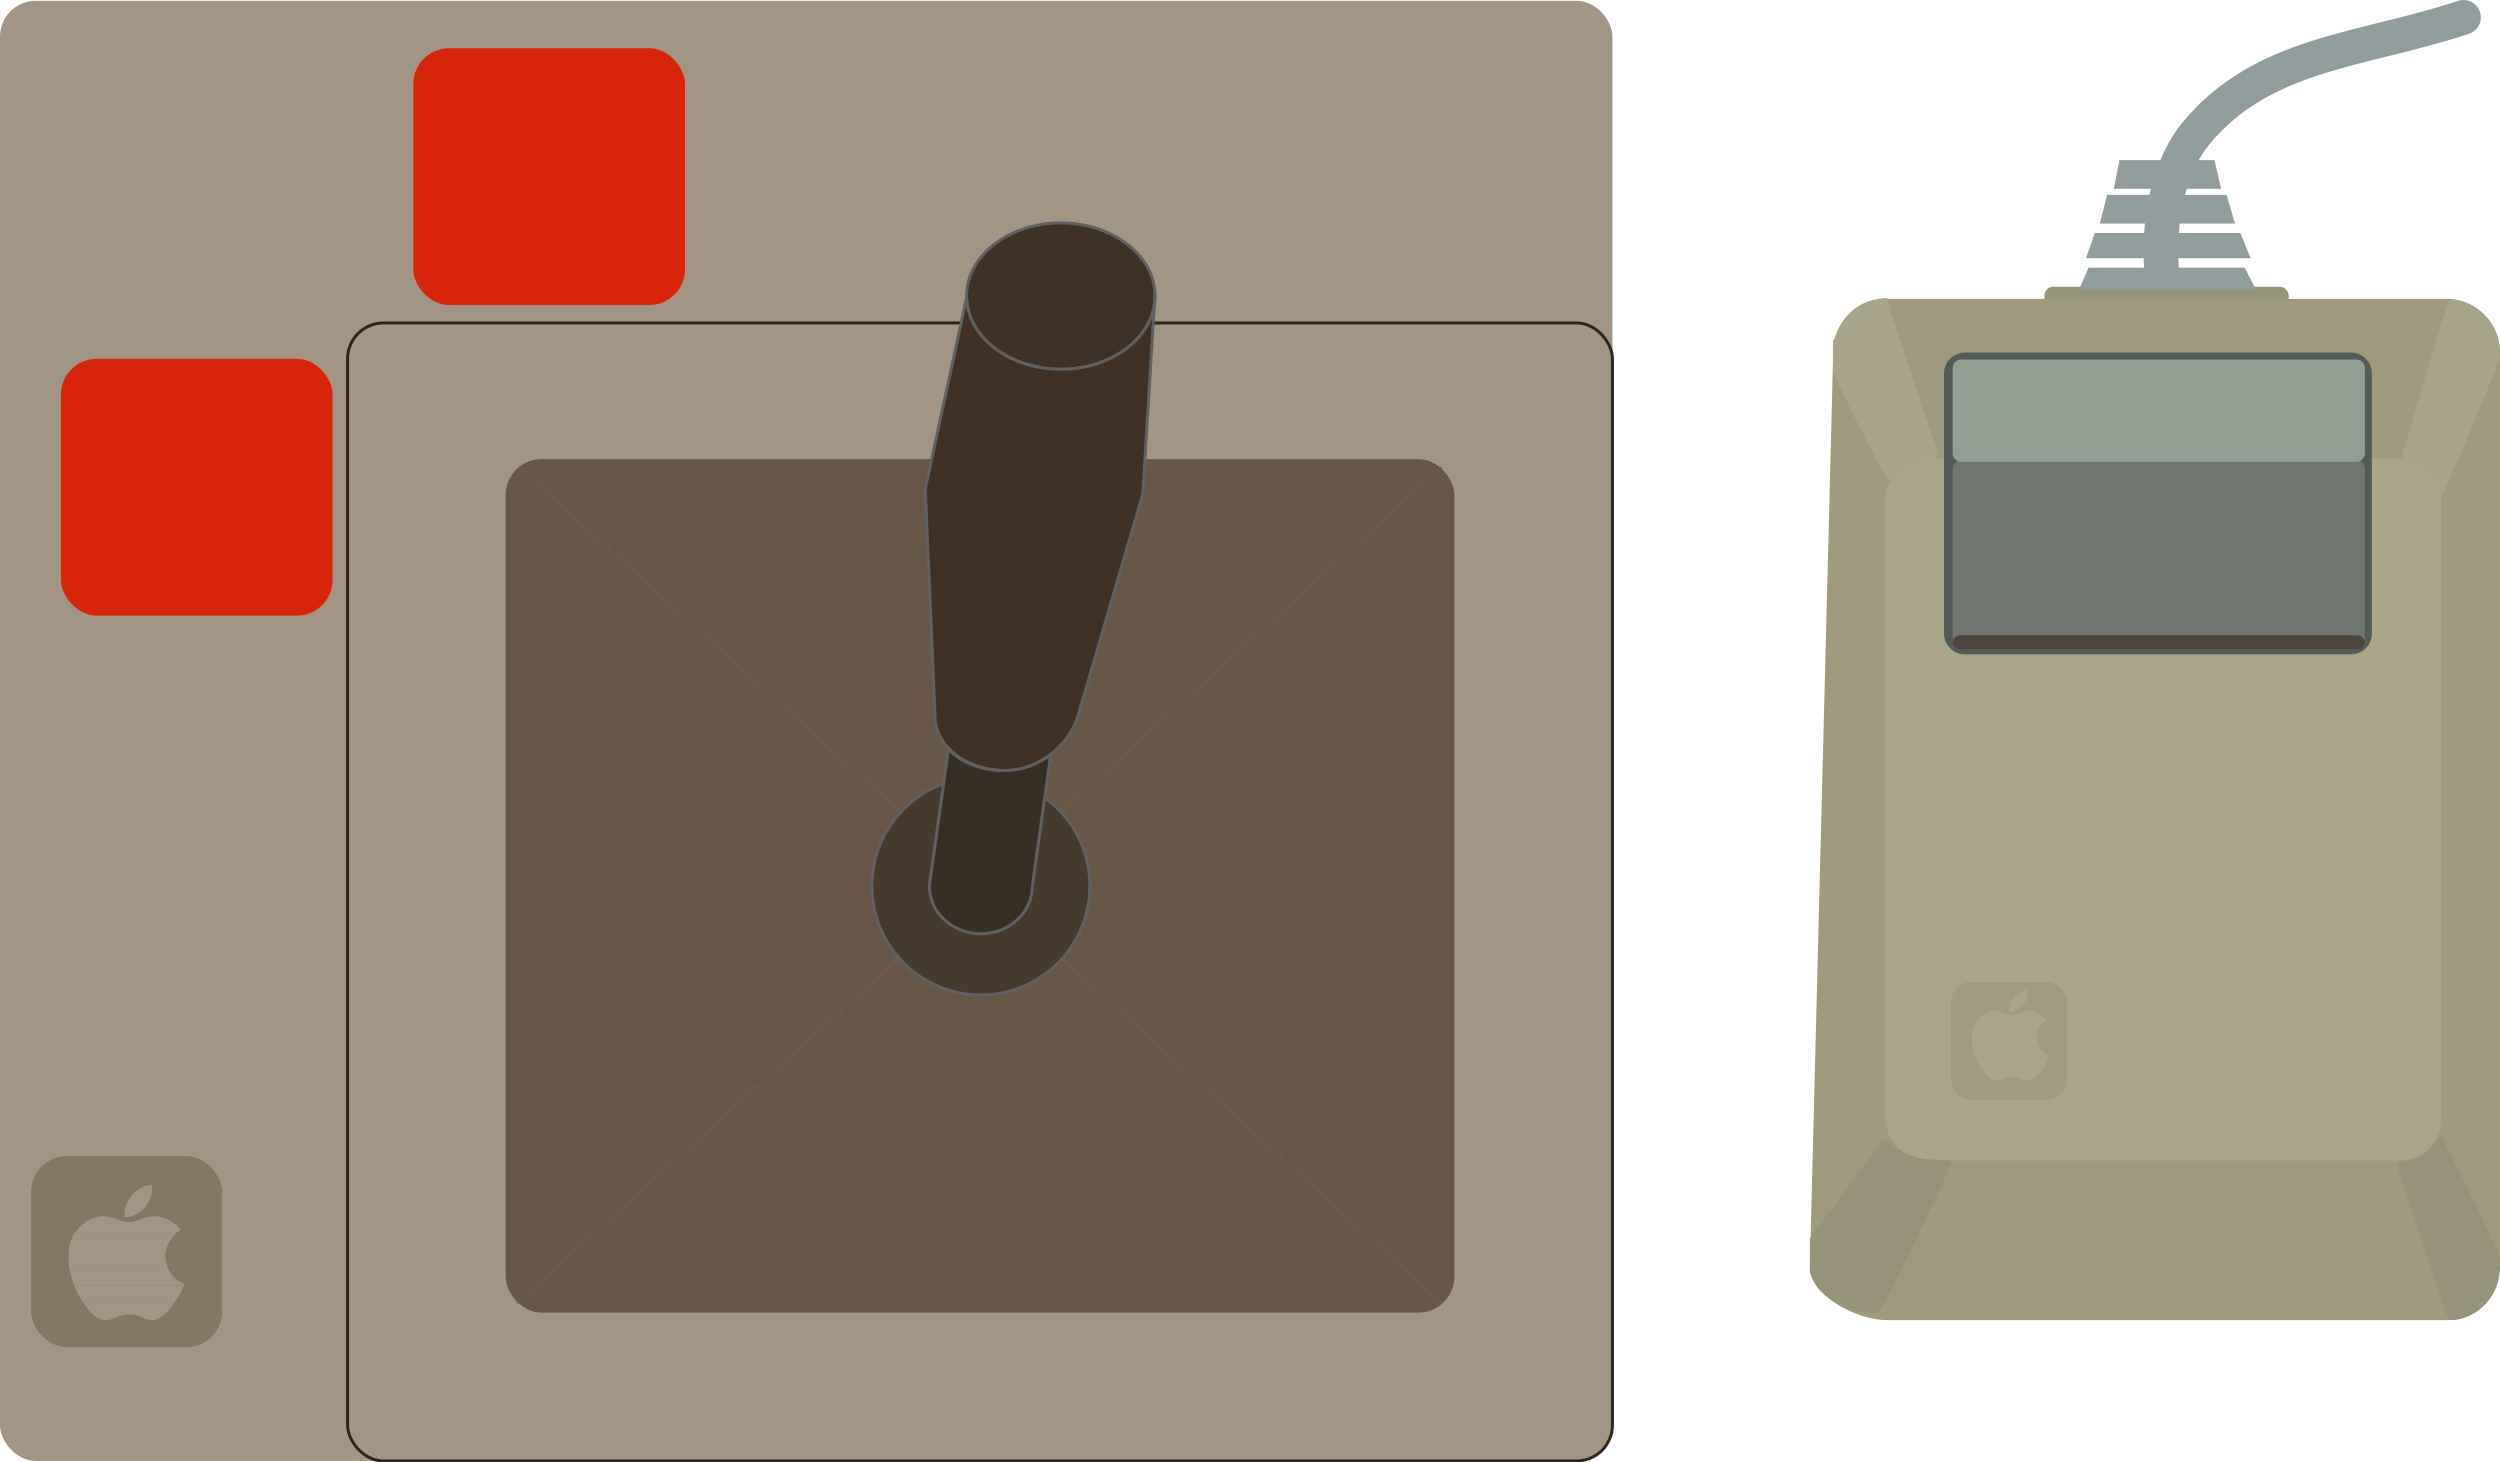 <svg id="Calque_1" data-name="Calque 1" xmlns="http://www.w3.org/2000/svg" viewBox="0 0 837.202 489.736"><title>controller</title><rect y="0.26" width="539.973" height="488.976" rx="12" fill="#a29583"/><rect x="20.397" y="120.158" width="91" height="86" rx="12" fill="#d7250b"/><rect x="138.397" y="16.158" width="91" height="86" rx="12" fill="#d7250b"/><rect x="116.397" y="108.158" width="423.576" height="381.078" rx="12" fill="#a29583" stroke="#2d241a" stroke-miterlimit="10"/><rect x="169.344" y="153.754" width="317.682" height="285.808" rx="12" fill="#685646"/><path d="M328.185,319.197" transform="translate(-0 0)" fill="none" stroke="#000" stroke-miterlimit="10"/><path d="M340.166,249.056" transform="translate(-0 0)" fill="none" stroke="#000" stroke-miterlimit="10"/><rect x="10.397" y="387.158" width="64" height="64" rx="12" fill="#847863"/><path d="M312.583,278.253" transform="translate(-0 0)" fill="none" stroke="#000" stroke-miterlimit="10"/><path d="M358.045,278.253" transform="translate(-0 0)" fill="none" stroke="#000" stroke-miterlimit="10"/><path d="M351.961,139.158" transform="translate(-0 0)" fill="none" stroke="#000" stroke-miterlimit="10"/><path id="path5" d="M24.981,413.123c.014-.023.028-.045.043-.067,2.337-3.614,6.024-5.729,9.492-5.729,3.53,0,5.75,1.943,8.668,1.943,2.832,0,4.556-1.946,8.638-1.946a11.507,11.507,0,0,1,8.683,4.603,10.457,10.457,0,0,0-1.744,1.198l-33.779-.002Z" transform="translate(-0 0)" fill="#a29583"/><path id="path7" d="M48.725,404.069a9.975,9.975,0,0,0,2.2-7.367,10.692,10.692,0,0,0-6.91,3.732,9.256,9.256,0,0,0-2.259,7.186,9.025,9.025,0,0,0,6.969-3.55Z" transform="translate(-0 0)" fill="#a29583"/><path id="path9" d="M24.86,413.07a14.025,14.025,0,0,0-1.888,5.844l32.655-.001a9.774,9.774,0,0,1,3.388-5.841l-34.155-.002h0Z" transform="translate(-0 0)" fill="#a29583"/><path id="path11" d="M23.269,424.706a22.039,22.039,0,0,1-.169-5.792l32.401-.001a10.31,10.31,0,0,0,.751,5.794l-32.982-.001Z" transform="translate(-0 0)" fill="#a29583"/><path id="path13" d="M24.852,430.498a27.408,27.408,0,0,1-1.583-5.792l32.982.001a9.863,9.863,0,0,0,5.571,5.285c-.079.176-.155.345-.229.508l-36.742-.003Z" transform="translate(-0 0)" fill="#a29583"/><path id="path15" d="M61.594,430.5a30.93,30.93,0,0,1-2.707,4.996c-.17.259-.346.525-.529.793l-30.444.003q-.146-.219-.289-.436a29.577,29.577,0,0,1-2.772-5.357l36.741.003Z" transform="translate(-0 0)" fill="#a29583"/><path id="path19" d="M58.358,436.289c-1.862,2.74-4.363,5.754-7.396,5.783-2.96.027-3.72-1.935-7.736-1.913-4.016.022-4.855,1.947-7.815,1.919-3.165-.029-5.623-2.99-7.496-5.787l30.444-.003Z" transform="translate(-0 0)" fill="#a29583"/><path d="M345.992,183.461" transform="translate(-0 0)" fill="none" stroke="#000" stroke-miterlimit="10"/><line x1="328.468" y1="296.232" x2="482.689" y2="156.539" fill="none" stroke="#6d5a4b" stroke-miterlimit="10"/><line x1="328.468" y1="296.232" x2="173.681" y2="156.539" fill="none" stroke="#6d5a4b" stroke-miterlimit="10"/><line x1="173.133" y1="436.289" x2="328.468" y2="296.232" fill="none" stroke="#6d5a4b" stroke-miterlimit="10"/><line x1="482.689" y1="436.291" x2="328.468" y2="296.232" fill="none" stroke="#6d5a4b" stroke-miterlimit="10"/><circle cx="328.468" cy="296.697" r="36.5" fill="#463a2d" stroke="#606060" stroke-miterlimit="10"/><ellipse cx="355.243" cy="99.158" rx="31.562" ry="24.5" fill="#3f3126" stroke="#606060" stroke-miterlimit="10"/><path d="M351.898,252.482l-6.181,44.214c0,8.837-7.723,16-17.25,16s-17.25-7.163-17.25-16l6.4-45.783" transform="translate(-0 0)" fill="#372e24" stroke="#606060" stroke-miterlimit="10"/><path d="M351.935,252.472a25.651,25.651,0,0,1-16.296,5.527c-7.316,0-13.825-2.775-17.983-7.085" transform="translate(-0 0)" fill="#372e24" stroke="#606060" stroke-miterlimit="10"/><path d="M386.805,99.158c0,13.531-14.131,24.5-31.562,24.5s-31.562-10.969-31.562-24.5v.591l-13.828,64,3.287,76h-.035c0,10.079,10.454,18.25,23.349,18.25s22.141-10.049,24.453-18.028l21.789-74.463,4.109-67.25" transform="translate(-0 0)" fill="#403124" stroke="#606060" stroke-miterlimit="10"/><path d="M824.982,5.804c-33.808,11.251-67.322,11.637-89.762,39.072-6.31,7.715-15.455,25.903-9.796,59.401" transform="translate(-0 0)" fill="none" stroke="#919d9c" stroke-linecap="round" stroke-miterlimit="10" stroke-width="11.607" fill-rule="evenodd"/><rect x="684.662" y="96.021" width="81.78" height="7.548" rx="2.902" fill="#979577"/><polygon points="699.408 89.634 751.719 89.634 755.422 96.91 696.262 96.91 699.408 89.634" fill="#919d9c" fill-rule="evenodd"/><polygon points="701.512 78.022 750.233 78.022 753.682 86.457 698.582 86.457 701.512 78.022" fill="#919d9c" fill-rule="evenodd"/><polygon points="705.628 65.247 745.631 65.247 748.462 74.846 703.222 74.846 705.628 65.247" fill="#919d9c" fill-rule="evenodd"/><polygon points="709.774 53.636 741.571 53.636 743.823 63.233 707.862 63.233 709.774 53.636" fill="#919d9c" fill-rule="evenodd"/><path d="M631.894,100.086H819.211a17.998,17.998,0,0,1,17.991,17.991V424.087a17.998,17.998,0,0,1-17.991,17.991H631.894c-9.931,0-25.804-8.061-25.804-17.991l7.813-306.01a17.998,17.998,0,0,1,17.991-17.991" transform="translate(-0 0)" fill="none" fill-rule="evenodd"/><path d="M631.894,100.086H819.211a17.998,17.998,0,0,1,17.991,17.991V424.087a17.998,17.998,0,0,1-17.991,17.991H631.894c-9.931,0-25.804-8.061-25.804-17.991l7.813-306.01A17.998,17.998,0,0,1,631.894,100.086Z" transform="translate(-0 0)" fill="#9e9a7b" fill-rule="evenodd"/><rect x="631.303" y="153.504" width="186.179" height="235.156" rx="13.929" fill="#aaa584"/><path d="M657.987,118.085h129.331a6.964,6.964,0,0,1,6.964,6.964v87.101a6.964,6.964,0,0,1-6.964,6.964H657.987a6.964,6.964,0,0,1-6.964-6.964v-87.101A6.964,6.964,0,0,1,657.987,118.085Z" fill="#525b55"/><path d="M656.824,154.084H789.06a2.902,2.902,0,0,1,2.902,2.902v57.485a2.902,2.902,0,0,1-2.902,2.902H656.824a2.902,2.902,0,0,1-2.902-2.902V156.986A2.902,2.902,0,0,1,656.824,154.084Z" fill="#6e766f"/><path d="M656.824,120.408h132.235a2.902,2.902,0,0,1,2.902,2.902v28.454a2.902,2.902,0,0,1-2.902,2.902H656.824a2.902,2.902,0,0,1-2.902-2.902v-28.453A2.902,2.902,0,0,1,656.824,120.408Z" fill="#949f94"/><path d="M656.824,212.729H789.06a2.662,2.662,0,0,1,2.902,2.323h0a2.662,2.662,0,0,1-2.902,2.321H656.824a2.662,2.662,0,0,1-2.902-2.321h0A2.662,2.662,0,0,1,656.824,212.729Z" transform="translate(-0 0)" fill="#4e453d" fill-rule="evenodd"/><path d="M660.306,328.855h24.931a6.964,6.964,0,0,1,6.964,6.964v25.554a6.964,6.964,0,0,1-6.964,6.964h-24.931a6.964,6.964,0,0,1-6.964-6.964v-25.554A6.964,6.964,0,0,1,660.306,328.855Z" fill="#a19b7e"/><path d="M634.069,99.795" transform="translate(-0 0)" fill="#a7a488"/><path d="M632.92,103.654q5.3,15.887,10.587,31.779c1.656,4.981,3.431,9.924,4.846,14.983a4.795,4.795,0,0,1,.378,2.377c-.597,1.052-1.657.872-2.563.83-5.244-.247-9.267,1.915-12.336,6.067-.332.45-.593,1.07-1.351.923-2.807-3.638-4.66-7.837-6.752-11.87-3.563-6.87-7.17-13.727-10.283-20.824a7.85,7.85,0,0,0-1.628-2.855V113.955c.581-.22.616-.798.782-1.262,2.916-8.14,8.898-12.577,17.424-12.881" transform="translate(-0 0)" fill="#a7a488"/><path d="M636.15,100.829" transform="translate(-0 0)" fill="#a7a488"/><path d="M637.703,100.828" transform="translate(-0 0)" fill="#a7a488"/><path d="M606.09,414.751c2.916-3.877,5.871-7.74,8.738-11.636,4.925-6.694,9.796-13.408,14.685-20.115a2.57,2.57,0,0,1,1.478-1.249c1.35-.081,1.825.726,2.439,1.304,3.844,3.624,9.044,5.219,15.282,5.341,1.447.028,2.964-.205,4.286.456.709.914.166,1.806-.223,2.649q-10.892,23.643-22.92,47.004a2.572,2.572,0,0,1-.589.727c-.224.156-.444.314-.659.476h-1.185c-8.173-.469-14.146-3.42-18.516-8.261a14.514,14.514,0,0,1-2.815-5.698Z" transform="translate(-0 0)" fill="#979378"/><path d="M817.409,100.189" transform="translate(-0 0)" fill="#a7a488"/><path d="M820.197,100.189a17.743,17.743,0,0,1,13.648,7.488,18.144,18.144,0,0,1,3.248,12.823c-2.955,7.199-5.854,14.422-8.88,21.59-3.061,7.249-6.239,14.449-9.392,21.658a18.098,18.098,0,0,1-1.238,2.061,3.801,3.801,0,0,1-1.066-2.123,13.422,13.422,0,0,0-10.26-9.554c-.694-.174-1.48-.152-2.01-.771,4.994-17.628,10.272-35.172,15.847-52.866" transform="translate(-0 0)" fill="#a7a488"/><path d="M818.308,99.809" transform="translate(-0 0)" fill="#a7a488"/><path d="M817.355,380.443c2.406,4.665,4.908,9.28,7.197,14.005,3.86,7.967,7.906,15.841,11.443,23.973a18.636,18.636,0,0,0,1.083,1.881c.467,5.905-.274,11.443-4.409,16.017a17.009,17.009,0,0,1-10.992,5.759q-.656-.067-1.312-.134c-1.987-2.644-2.51-5.933-3.543-8.961-4.631-13.575-9.188-27.178-13.549-40.849-.286-.895-.737-1.793-.292-2.779a2.25,2.25,0,0,1,1.762-.617c4.836-.454,8.728-2.538,11.296-6.928C816.366,381.252,816.654,380.629,817.355,380.443Z" transform="translate(-0 0)" fill="#979378"/><path id="path5-2" data-name="path5" d="M661.718,342.477c.009-.015.019-.03.028-.044a7.877,7.877,0,0,1,6.34-3.827c2.358,0,3.841,1.298,5.79,1.298,1.891,0,3.043-1.3,5.77-1.3a7.686,7.686,0,0,1,5.8,3.074,6.984,6.984,0,0,0-1.165.8l-22.563-.002h0Z" transform="translate(-0 0)" fill="#aaa584"/><path id="path7-2" data-name="path7" d="M677.578,336.429a6.663,6.663,0,0,0,1.47-4.921,7.142,7.142,0,0,0-4.616,2.493,6.183,6.183,0,0,0-1.509,4.8,6.028,6.028,0,0,0,4.655-2.371Z" transform="translate(-0 0)" fill="#aaa584"/><path id="path9-2" data-name="path9" d="M661.637,342.441a9.371,9.371,0,0,0-1.261,3.904l21.812-.001a6.528,6.528,0,0,1,2.263-3.901l-22.814-.002h0Z" transform="translate(-0 0)" fill="#aaa584"/><path id="path11-2" data-name="path11" d="M660.574,350.214a14.716,14.716,0,0,1-.113-3.869l21.642-.001a6.886,6.886,0,0,0,.501,3.87l-22.031-.001Z" transform="translate(-0 0)" fill="#aaa584"/><path id="path13-2" data-name="path13" d="M661.632,354.082a18.305,18.305,0,0,1-1.058-3.869l22.031.001a6.587,6.587,0,0,0,3.721,3.53c-.053.118-.104.231-.153.339l-24.542-.002Z" transform="translate(-0 0)" fill="#aaa584"/><path id="path15-2" data-name="path15" d="M686.173,354.084a20.663,20.663,0,0,1-1.808,3.337c-.114.173-.231.351-.353.53l-20.335.002q-.098-.146-.193-.291a19.748,19.748,0,0,1-1.851-3.579l24.541.002Z" transform="translate(-0 0)" fill="#aaa584"/><path id="path19-2" data-name="path19" d="M684.012,357.95c-1.244,1.83-2.914,3.844-4.941,3.863-1.977.018-2.485-1.292-5.167-1.278-2.683.015-3.243,1.3-5.22,1.282-2.114-.02-3.756-1.997-5.007-3.865l20.335-.002Z" transform="translate(-0 0)" fill="#aaa584"/></svg>